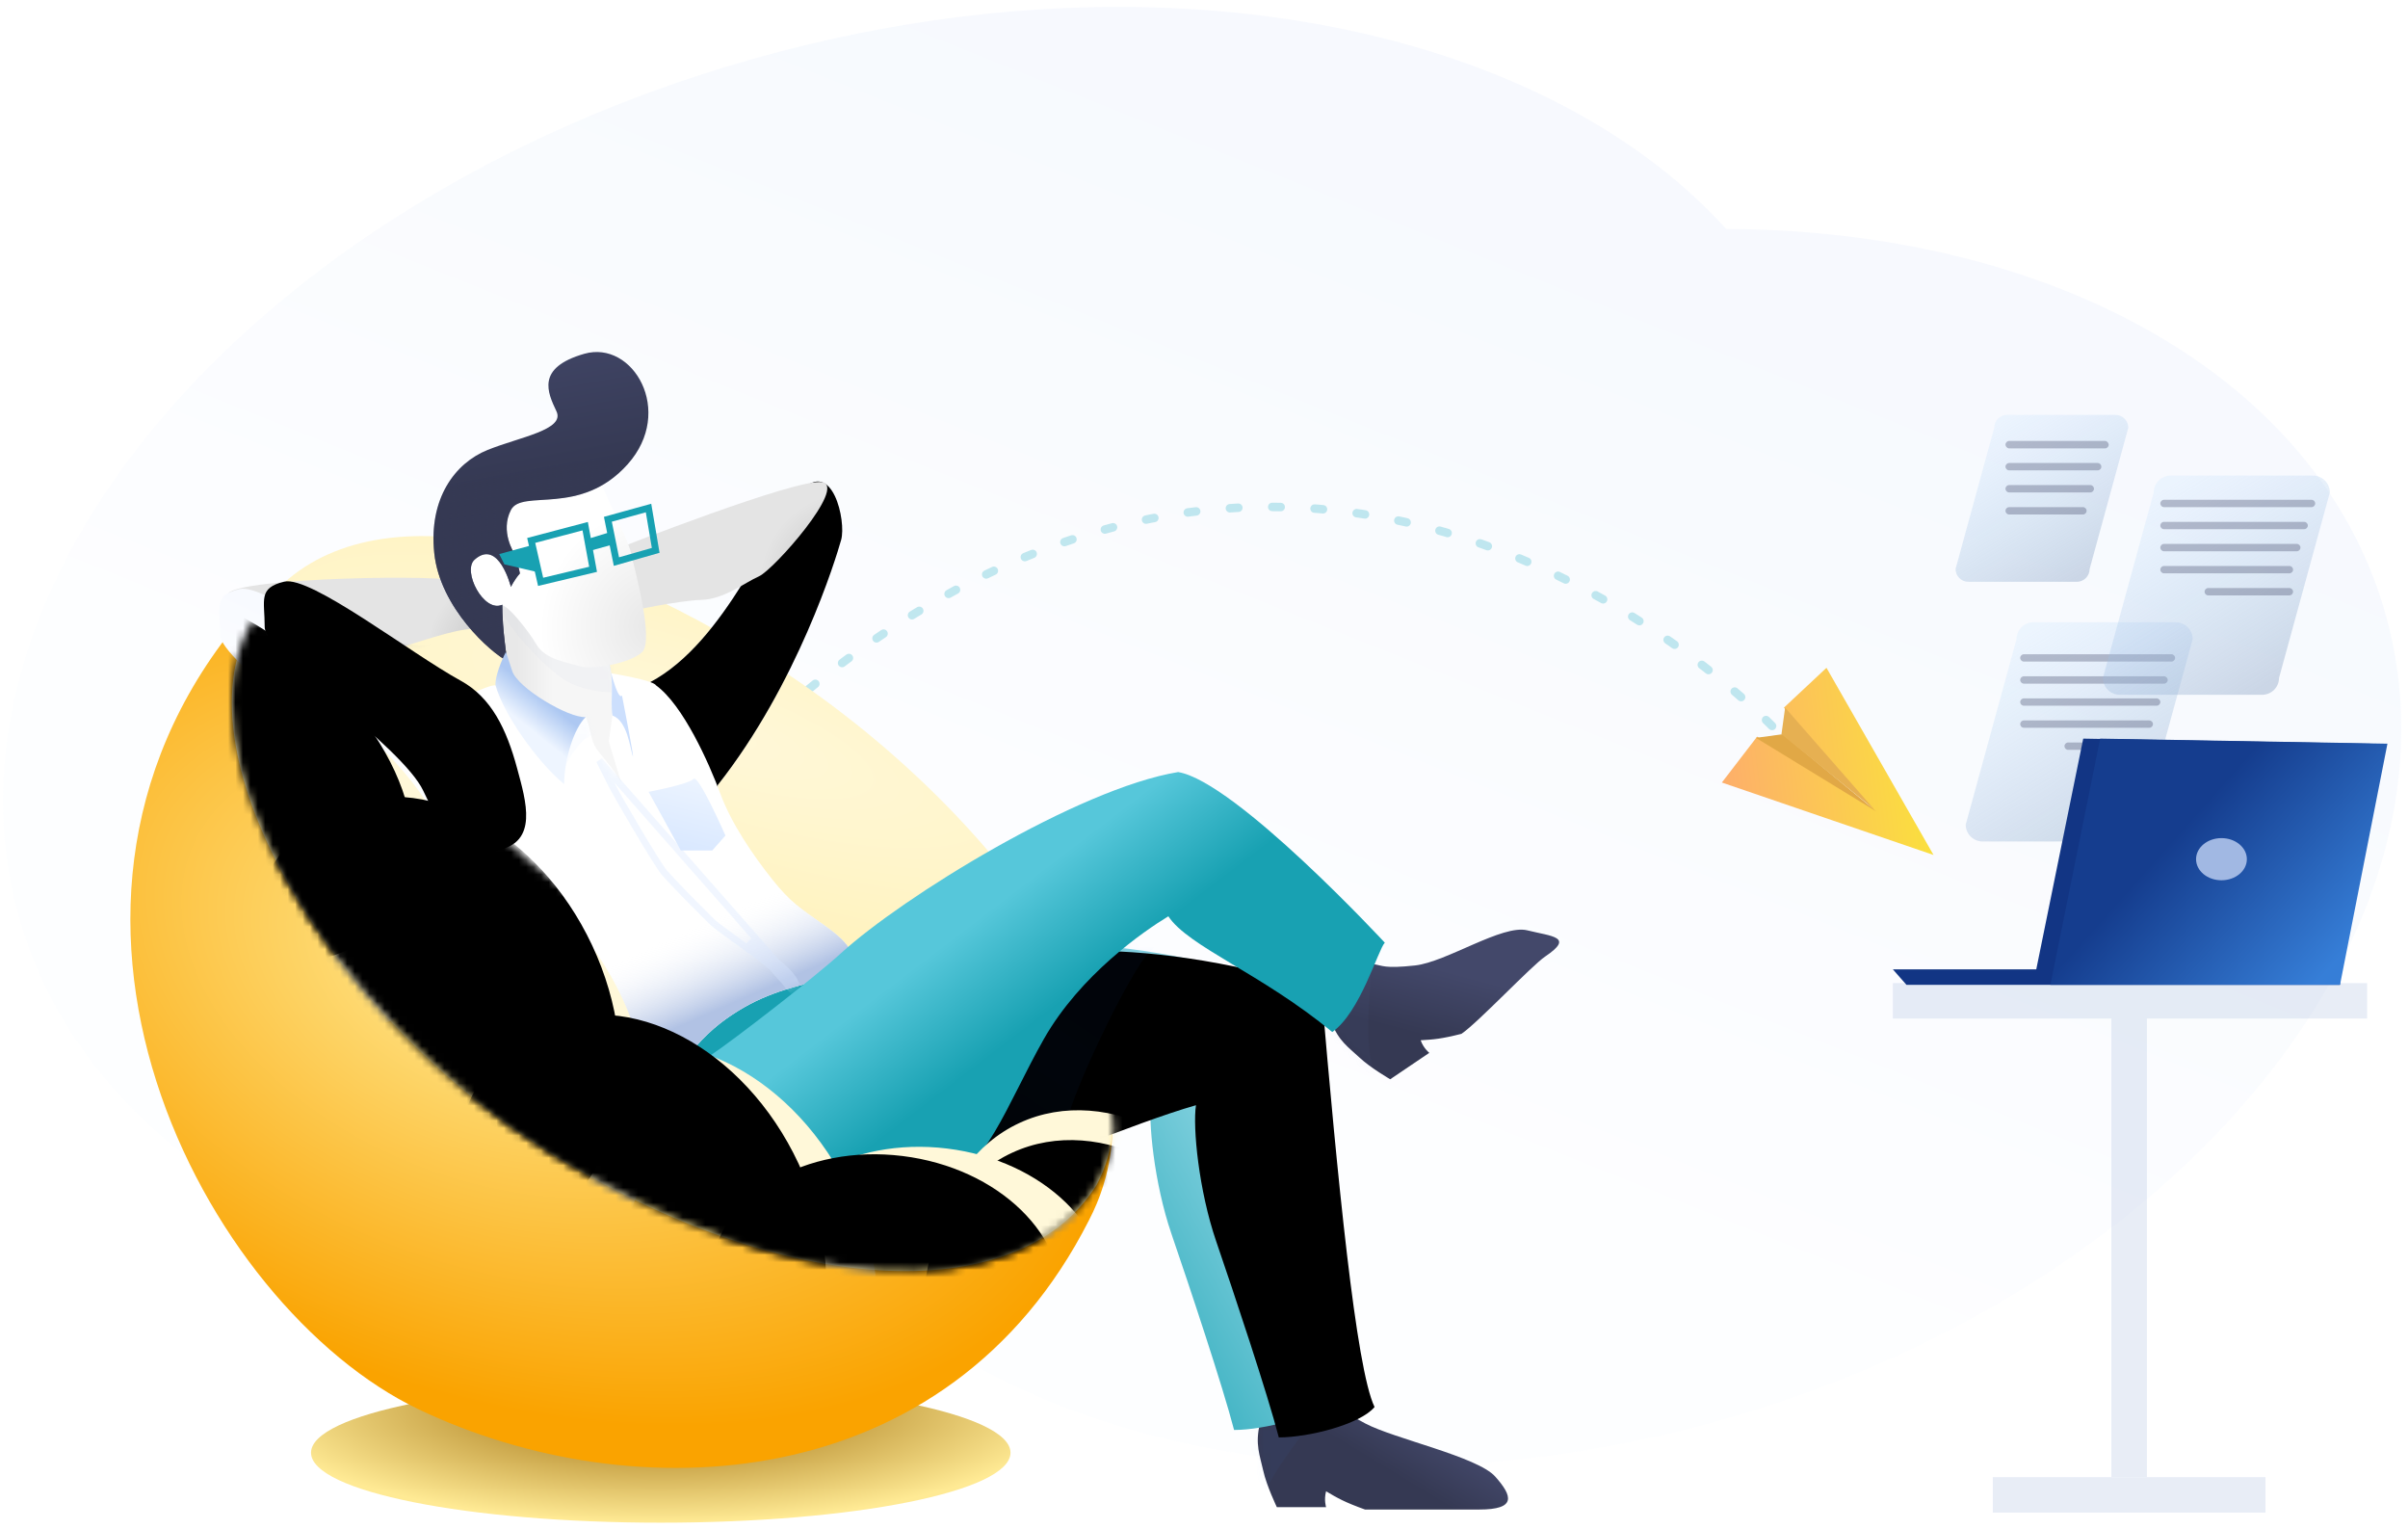 <?xml version="1.0" encoding="UTF-8"?>
<svg width="323px" height="205px" viewBox="0 0 323 205" version="1.1" xmlns="http://www.w3.org/2000/svg" xmlns:xlink="http://www.w3.org/1999/xlink">
    <!-- Generator: Sketch 55 (78076) - https://sketchapp.com -->
    <title>Group 12</title>
    <desc>Created with Sketch.</desc>
    <defs>
        <linearGradient x1="50%" y1="68.49%" x2="75.703%" y2="28.392%" id="linearGradient-1">
            <stop stop-color="#ECF2FC" offset="0%"></stop>
            <stop stop-color="#B9CFF7" offset="100%"></stop>
        </linearGradient>
        <linearGradient x1="30.287%" y1="1.415%" x2="85.036%" y2="88.586%" id="linearGradient-2">
            <stop stop-color="#ACD6FF" stop-opacity="0.152" offset="0%"></stop>
            <stop stop-color="#96ACCB" stop-opacity="0.457" offset="100%"></stop>
        </linearGradient>
        <linearGradient x1="30.287%" y1="2.612%" x2="85.036%" y2="87.635%" id="linearGradient-3">
            <stop stop-color="#ACD6FF" stop-opacity="0.152" offset="0%"></stop>
            <stop stop-color="#96ACCB" stop-opacity="0.457" offset="100%"></stop>
        </linearGradient>
        <linearGradient x1="30.287%" y1="3.317%" x2="85.036%" y2="87.075%" id="linearGradient-4">
            <stop stop-color="#ACD6FF" stop-opacity="0.152" offset="0%"></stop>
            <stop stop-color="#96ACCB" stop-opacity="0.457" offset="100%"></stop>
        </linearGradient>
        <polygon id="path-5" points="0.227 0.206 4.998 0.206 4.998 61.749 0.227 61.749"></polygon>
        <polygon id="path-7" points="-15.675 61.73 20.9 61.73 20.9 66.478 -15.675 66.478"></polygon>
        <polygon id="path-9" points="-29.079 -4.522 34.531 -4.522 34.531 0.226 -29.079 0.226"></polygon>
        <linearGradient x1="93.396%" y1="76.951%" x2="36.884%" y2="40.159%" id="linearGradient-11">
            <stop stop-color="#367ED7" offset="0%"></stop>
            <stop stop-color="#153D8E" offset="100%"></stop>
        </linearGradient>
        <polygon id="path-12" points="0.227 33.465 6.903 0.452 45.436 1.131 39.075 33.465"></polygon>
        <linearGradient x1="0%" y1="66.996%" x2="106.166%" y2="55.405%" id="linearGradient-14">
            <stop stop-color="#FDAE6B" offset="0%"></stop>
            <stop stop-color="#FAE539" offset="100%"></stop>
        </linearGradient>
        <radialGradient cx="50%" cy="14.73%" fx="50%" fy="14.73%" r="85.27%" gradientTransform="translate(0.5,0.147),scale(0.206,1),rotate(90),scale(1,3.338),translate(-0.5,-0.147)" id="radialGradient-15">
            <stop stop-color="#956100" offset="0%"></stop>
            <stop stop-color="#FFEA94" offset="100%"></stop>
        </radialGradient>
        <radialGradient cx="42.055%" cy="45.541%" fx="42.055%" fy="45.541%" r="42.301%" gradientTransform="translate(0.421,0.455),scale(0.836,1),rotate(-67.673),scale(1,1.539),translate(-0.421,-0.455)" id="radialGradient-16">
            <stop stop-color="#FFEA94" offset="0%"></stop>
            <stop stop-color="#FAA300" offset="100%"></stop>
        </radialGradient>
        <radialGradient cx="52.947%" cy="28.624%" fx="52.947%" fy="28.624%" r="54.238%" gradientTransform="translate(0.529,0.286),scale(0.824,1),rotate(108.547),scale(1,3.925),translate(-0.529,-0.286)" id="radialGradient-17">
            <stop stop-color="#FFF8D9" offset="0%"></stop>
            <stop stop-color="#FFEA94" offset="100%"></stop>
        </radialGradient>
        <filter x="-47.3%" y="-56.7%" width="194.6%" height="213.4%" filterUnits="objectBoundingBox" id="filter-18">
            <feGaussianBlur stdDeviation="8.359" in="SourceGraphic"></feGaussianBlur>
        </filter>
        <linearGradient x1="78.226%" y1="44.63%" x2="50%" y2="65.69%" id="linearGradient-19">
            <stop stop-color="#43486A" offset="0%"></stop>
            <stop stop-color="#353953" offset="100%"></stop>
        </linearGradient>
        <path d="M1.417,10.889 C0.968,8.85 0.292,7.334 0.968,4.582 C1.643,1.829 9.42,0.27 10.401,1.151 C11.383,2.033 11.223,2.504 15.11,4.559 C18.997,6.614 30.138,9.003 32.523,11.669 C34.907,14.334 35.351,16.096 30.395,16.096 L15.064,16.096 C12.313,15.104 11.388,14.569 9.845,13.65 C9.531,14.802 9.845,15.782 9.845,15.782 L3.243,15.782 C3.243,15.782 1.866,12.928 1.417,10.889 Z" id="path-20"></path>
        <linearGradient x1="50%" y1="30.394%" x2="33.402%" y2="69.606%" id="linearGradient-22">
            <stop stop-color="#43486A" offset="0%"></stop>
            <stop stop-color="#353953" offset="100%"></stop>
        </linearGradient>
        <path d="M5.027,18.134 C3.564,16.759 2.205,15.92 1.248,13.376 C0.292,10.833 5.62,5.424 6.877,5.596 C8.135,5.769 8.264,6.228 12.465,5.771 C16.666,5.314 24.18,0.229 27.52,1.061 C30.859,1.894 33.857,1.911 29.922,4.57 C28.072,5.82 20.912,13.437 18.689,14.939 C15.966,15.628 14.941,15.701 13.217,15.8 C13.592,16.882 14.374,17.49 14.374,17.49 L9.132,21.032 C9.132,21.032 6.49,19.508 5.027,18.134 Z" id="path-23"></path>
        <linearGradient x1="60.639%" y1="16.269%" x2="52.24%" y2="80.014%" id="linearGradient-25">
            <stop stop-color="#F5F8FF" offset="0%"></stop>
            <stop stop-color="#FFFFFF" offset="100%"></stop>
        </linearGradient>
        <path d="M88.874,46.246 C99.084,40.835 104.902,25.039 109.119,20.598 C113.336,16.156 115.198,24.654 114.501,27.155 C113.804,29.657 108.664,46.472 97.937,60.053 C97.937,68.925 87.555,53.365 88.874,46.246 Z" id="path-26"></path>
        <filter x="-1.7%" y="2.8%" width="105.2%" height="88.8%" filterUnits="objectBoundingBox" id="filter-27">
            <feGaussianBlur stdDeviation="2" in="SourceAlpha" result="shadowBlurInner1"></feGaussianBlur>
            <feOffset dx="0" dy="0" in="shadowBlurInner1" result="shadowOffsetInner1"></feOffset>
            <feComposite in="shadowOffsetInner1" in2="SourceAlpha" operator="arithmetic" k2="-1" k3="1" result="shadowInnerInner1"></feComposite>
            <feColorMatrix values="0 0 0 0 0.898   0 0 0 0 0.941   0 0 0 0 1  0 0 0 1 0" type="matrix" in="shadowInnerInner1"></feColorMatrix>
        </filter>
        <radialGradient cx="100%" cy="77.381%" fx="100%" fy="77.381%" r="66.844%" gradientTransform="translate(1,0.774),scale(0.587,1),rotate(-59.945),scale(1,0.959),translate(-1,-0.774)" id="radialGradient-28">
            <stop stop-color="#BEBEBE" offset="0%"></stop>
            <stop stop-color="#E4E4E4" offset="100%"></stop>
        </radialGradient>
        <linearGradient x1="50%" y1="53.77%" x2="86.122%" y2="39.189%" id="linearGradient-29">
            <stop stop-color="#18A1B2" offset="0%"></stop>
            <stop stop-color="#87D3E1" offset="100%"></stop>
        </linearGradient>
        <path d="M3.245,21.482 C6.219,17.489 13.499,9.161 29.171,6.127 C44.843,3.092 59.236,0.259 85.656,8.082 C87.831,33.471 90.31,59.034 92.811,64.21 C90.903,66.521 84.011,68.287 79.967,68.287 C78.5,62.571 73.903,48.799 71.568,41.988 C69.233,35.176 68.405,26.72 68.856,23.739 C60.894,25.99 44.585,32.833 38.867,34.861 C33.149,36.888 13.531,43.315 7.037,38.14 C0.543,32.966 0.272,25.475 3.245,21.482 Z" id="path-30"></path>
        <filter x="-5.5%" y="-5.1%" width="112.1%" height="114.2%" filterUnits="objectBoundingBox" id="filter-32">
            <feGaussianBlur stdDeviation="3.5" in="SourceAlpha" result="shadowBlurInner1"></feGaussianBlur>
            <feOffset dx="6" dy="1" in="shadowBlurInner1" result="shadowOffsetInner1"></feOffset>
            <feComposite in="shadowOffsetInner1" in2="SourceAlpha" operator="arithmetic" k2="-1" k3="1" result="shadowInnerInner1"></feComposite>
            <feColorMatrix values="0 0 0 0 0.094   0 0 0 0 0.631   0 0 0 0 0.698  0 0 0 1 0" type="matrix" in="shadowInnerInner1"></feColorMatrix>
        </filter>
        <linearGradient x1="50%" y1="100%" x2="80.27%" y2="39.074%" id="linearGradient-33">
            <stop stop-color="#002343" offset="0%"></stop>
            <stop stop-color="#1A72FF" stop-opacity="0.437" offset="100%"></stop>
        </linearGradient>
        <linearGradient x1="16.204%" y1="50%" x2="42.225%" y2="50%" id="linearGradient-34">
            <stop stop-color="#E8E8E8" offset="0%"></stop>
            <stop stop-color="#F6F6F6" offset="100%"></stop>
        </linearGradient>
        <path d="M3.167,14.055 C2.379,10.12 0.859,3.223 0.555,1.749 C0.251,0.275 14.958,5.366 14.958,5.366 L16.807,15.014 L18.924,31.33 C18.924,31.33 3.956,17.99 3.167,14.055 Z" id="path-35"></path>
        <linearGradient x1="76.236%" y1="78.888%" x2="67.085%" y2="60.205%" id="linearGradient-37">
            <stop stop-color="#B1C2E4" offset="0%"></stop>
            <stop stop-color="#FFFFFF" stop-opacity="0" offset="100%"></stop>
        </linearGradient>
        <path d="M28.032,0.293 C28.032,0.293 33.616,1.198 34,1.893 C37.632,4.518 41.125,12.331 42.617,16.379 C44.109,20.426 46.969,24.606 49.548,27.856 C52.127,31.106 53.364,31.777 56.742,34.181 C60.121,36.586 61.362,38.493 59.45,40.286 C57.538,42.079 46.527,41.383 38.689,51.13 C31.841,53.924 31.85,54.946 29.815,48.909 C27.781,42.871 11.052,27.776 8.338,25.648 C5.625,23.521 6.673,21.476 5.989,14.959 C5.305,8.442 0.372,3.158 4.522,3.158 C7.792,4.37 10.977,1.893 12.415,1.893 C17.653,3.191 18.846,8.323 21.021,7.247 C23.196,6.171 24.588,6.171 24.588,6.171 C25.095,7.195 25.259,8.95 25.766,9.975 C26.273,10.999 28.396,13.054 29.34,14.959 L27.672,9.416 L28.137,6.101 L28.032,0.293 Z" id="path-38"></path>
        <linearGradient x1="43.749%" y1="35.102%" x2="60.822%" y2="47.974%" id="linearGradient-40">
            <stop stop-color="#56C7DA" offset="0%"></stop>
            <stop stop-color="#18A1B2" offset="100%"></stop>
        </linearGradient>
        <radialGradient cx="100%" cy="77.381%" fx="100%" fy="77.381%" r="61.134%" gradientTransform="translate(1,0.774),scale(0.995,1),rotate(-71.153),scale(1,0.959),translate(-1,-0.774)" id="radialGradient-41">
            <stop stop-color="#E7E7E7" offset="0%"></stop>
            <stop stop-color="#FFFFFF" offset="100%"></stop>
        </radialGradient>
        <radialGradient cx="100%" cy="77.381%" fx="100%" fy="77.381%" r="80.752%" gradientTransform="translate(1,0.774),scale(0.349,1),rotate(-45.764),scale(1,0.959),translate(-1,-0.774)" id="radialGradient-42">
            <stop stop-color="#BEBEBE" offset="0%"></stop>
            <stop stop-color="#E4E4E4" offset="100%"></stop>
        </radialGradient>
        <path d="M14.424,11.909 C18.402,13.512 31.284,7.132 35.372,7.698 C39.13,8.219 34.362,2.37 32.951,1.335 C31.539,0.3 3.323,0.769 1.842,2.929 C0.361,5.09 11.125,10.58 14.424,11.909 Z" id="path-43"></path>
        <linearGradient x1="23.703%" y1="-6.56%" x2="30.6%" y2="43.646%" id="linearGradient-45">
            <stop stop-color="#43486A" offset="0%"></stop>
            <stop stop-color="#353953" offset="100%"></stop>
        </linearGradient>
        <linearGradient x1="54.451%" y1="38.183%" x2="59.554%" y2="88.708%" id="linearGradient-46">
            <stop stop-color="#353953" stop-opacity="0" offset="0%"></stop>
            <stop stop-color="#353953" offset="100%"></stop>
        </linearGradient>
        <path d="M70.639,28.939 C70.639,28.939 68.719,26.036 70.203,23.156 C71.688,20.276 79.523,24.117 85.868,17.017 C92.214,9.917 86.575,0.336 80.052,2.205 C73.529,4.073 75.128,7.421 76.311,9.917 C77.493,12.414 71.409,13.352 67.058,15.11 C62.706,16.867 59.155,21.597 59.921,28.939 C60.688,36.282 67.532,42.294 69.71,43.4 C69.077,39.061 69.049,37.067 69.049,35.859 C66.55,37.008 63.64,31.31 65.334,29.811 C68.571,26.947 70.203,33.47 70.203,33.47 C70.203,33.47 70.639,32.541 71.409,31.661 C71.116,30.09 70.639,28.939 70.639,28.939 Z" id="path-47"></path>
        <linearGradient x1="36.934%" y1="57.532%" x2="50%" y2="33.787%" id="linearGradient-48">
            <stop stop-color="#EEF5FF" offset="0%"></stop>
            <stop stop-color="#ADC8F2" offset="100%"></stop>
        </linearGradient>
        <linearGradient x1="87.04%" y1="16.269%" x2="57.797%" y2="80.014%" id="linearGradient-49">
            <stop stop-color="#F5F8FF" offset="0%"></stop>
            <stop stop-color="#FFFFFF" offset="100%"></stop>
        </linearGradient>
        <path d="M57.458,47.041 C50.739,43.364 37.317,32.913 33.79,33.766 C30.262,34.619 31.177,36.203 31.177,39.838 C31.177,43.473 49.614,55.748 52.453,61.822 C53.668,64.421 56.781,70.844 62.354,69.797 C67.927,68.751 66.236,63.239 65.035,58.794 C63.623,53.568 61.596,49.304 57.458,47.041 Z" id="path-50"></path>
        <filter x="-10.2%" y="-9.9%" width="117.7%" height="119.5%" filterUnits="objectBoundingBox" id="filter-51">
            <feGaussianBlur stdDeviation="2" in="SourceAlpha" result="shadowBlurInner1"></feGaussianBlur>
            <feOffset dx="6" dy="-1" in="shadowBlurInner1" result="shadowOffsetInner1"></feOffset>
            <feComposite in="shadowOffsetInner1" in2="SourceAlpha" operator="arithmetic" k2="-1" k3="1" result="shadowInnerInner1"></feComposite>
            <feColorMatrix values="0 0 0 0 0.898   0 0 0 0 0.941   0 0 0 0 1  0 0 0 1 0" type="matrix" in="shadowInnerInner1"></feColorMatrix>
        </filter>
        <path d="M50.831,71.928 C81.575,91.05 113.327,93.139 124.003,76.134 C136.825,51.343 92.86,62.07 62.116,42.949 C31.372,23.827 32.132,7.867 10.925,0.265 C0.249,17.271 20.086,52.807 50.831,71.928 Z" id="path-52"></path>
        <path d="M-4.164,47.79 C11.883,58.162 30.265,58.335 36.893,48.176 C43.522,38.017 35.886,21.373 19.839,11 C3.793,0.628 -14.589,0.455 -21.218,10.614 C-27.846,20.774 -20.211,37.418 -4.164,47.79 Z" id="path-54"></path>
        <filter x="-4.1%" y="-7.9%" width="108.2%" height="115.8%" filterUnits="objectBoundingBox" id="filter-55">
            <feGaussianBlur stdDeviation="3" in="SourceAlpha" result="shadowBlurInner1"></feGaussianBlur>
            <feOffset dx="-7" dy="-9" in="shadowBlurInner1" result="shadowOffsetInner1"></feOffset>
            <feComposite in="shadowOffsetInner1" in2="SourceAlpha" operator="arithmetic" k2="-1" k3="1" result="shadowInnerInner1"></feComposite>
            <feColorMatrix values="0 0 0 0 1   0 0 0 0 0.918   0 0 0 0 0.58  0 0 0 1 0" type="matrix" in="shadowInnerInner1"></feColorMatrix>
        </filter>
        <path d="M52.132,89.132 C63.958,83.643 67.635,66.578 60.344,51.016 C53.053,35.453 37.555,27.287 25.729,32.776 C13.903,38.265 10.227,55.33 17.518,70.892 C24.809,86.455 40.306,94.621 52.132,89.132 Z" id="path-56"></path>
        <filter x="-4.7%" y="-3.4%" width="109.3%" height="106.9%" filterUnits="objectBoundingBox" id="filter-57">
            <feGaussianBlur stdDeviation="3" in="SourceAlpha" result="shadowBlurInner1"></feGaussianBlur>
            <feOffset dx="-4" dy="-7" in="shadowBlurInner1" result="shadowOffsetInner1"></feOffset>
            <feComposite in="shadowOffsetInner1" in2="SourceAlpha" operator="arithmetic" k2="-1" k3="1" result="shadowInnerInner1"></feComposite>
            <feColorMatrix values="0 0 0 0 1   0 0 0 0 0.918   0 0 0 0 0.58  0 0 0 1 0" type="matrix" in="shadowInnerInner1"></feColorMatrix>
        </filter>
        <path d="M82.801,115.361 C94.627,109.873 98.304,92.807 91.013,77.245 C83.722,61.683 68.224,53.517 56.398,59.005 C44.572,64.494 40.896,81.559 48.187,97.122 C55.478,112.684 70.975,120.85 82.801,115.361 Z" id="path-58"></path>
        <filter x="-4.7%" y="-3.4%" width="109.3%" height="106.9%" filterUnits="objectBoundingBox" id="filter-59">
            <feGaussianBlur stdDeviation="3" in="SourceAlpha" result="shadowBlurInner1"></feGaussianBlur>
            <feOffset dx="-7" dy="-4" in="shadowBlurInner1" result="shadowOffsetInner1"></feOffset>
            <feComposite in="shadowOffsetInner1" in2="SourceAlpha" operator="arithmetic" k2="-1" k3="1" result="shadowInnerInner1"></feComposite>
            <feColorMatrix values="0 0 0 0 1   0 0 0 0 0.918   0 0 0 0 0.58  0 0 0 1 0" type="matrix" in="shadowInnerInner1"></feColorMatrix>
        </filter>
        <path d="M140.05,124.18 C151.876,118.691 155.553,101.626 148.262,86.064 C140.971,70.501 125.473,62.335 113.647,67.824 C101.821,73.313 98.145,90.378 105.436,105.94 C112.727,121.502 128.224,129.669 140.05,124.18 Z" id="path-60"></path>
        <filter x="-2.1%" y="-1.2%" width="104.1%" height="102.5%" filterUnits="objectBoundingBox" id="filter-61">
            <feGaussianBlur stdDeviation="3" in="SourceAlpha" result="shadowBlurInner1"></feGaussianBlur>
            <feOffset dx="-1" dy="4" in="shadowBlurInner1" result="shadowOffsetInner1"></feOffset>
            <feComposite in="shadowOffsetInner1" in2="SourceAlpha" operator="arithmetic" k2="-1" k3="1" result="shadowInnerInner1"></feComposite>
            <feColorMatrix values="0 0 0 0 1   0 0 0 0 0.918   0 0 0 0 0.58  0 0 0 1 0" type="matrix" in="shadowInnerInner1"></feColorMatrix>
        </filter>
        <path d="M99.542,106.934 C112.493,108.516 123.978,101.811 125.194,91.957 C126.409,82.103 116.895,72.831 103.944,71.248 C90.993,69.665 79.508,76.371 78.293,86.225 C77.077,96.079 86.591,105.351 99.542,106.934 Z" id="path-62"></path>
        <filter x="-9.2%" y="-11.2%" width="118.3%" height="122.4%" filterUnits="objectBoundingBox" id="filter-63">
            <feGaussianBlur stdDeviation="3" in="SourceAlpha" result="shadowBlurInner1"></feGaussianBlur>
            <feOffset dx="-6" dy="1" in="shadowBlurInner1" result="shadowOffsetInner1"></feOffset>
            <feComposite in="shadowOffsetInner1" in2="SourceAlpha" operator="arithmetic" k2="-1" k3="1" result="shadowInnerInner1"></feComposite>
            <feColorMatrix values="0 0 0 0 1   0 0 0 0 0.918   0 0 0 0 0.58  0 0 0 1 0" type="matrix" in="shadowInnerInner1"></feColorMatrix>
        </filter>
        <linearGradient x1="74.738%" y1="0%" x2="50%" y2="100%" id="linearGradient-64">
            <stop stop-color="#EEF5FF" offset="0%"></stop>
            <stop stop-color="#D9E8FF" offset="100%"></stop>
        </linearGradient>
    </defs>
    <g id="Page-1" stroke="none" stroke-width="1" fill="none" fill-rule="evenodd">
        <g id="Artboard" transform="translate(-982, -54)">
            <g id="Group-12" transform="translate(980, 54)">
                <g id="Artwork" transform="translate(0.189, 0.917)">
                    <path d="M233.355,29.785 C276.584,29.947 312.497,49.241 321.697,81.087 C333.924,123.412 294.336,171.882 233.274,189.347 C189.19,201.956 145.964,194.957 120.734,174.162 C64.717,181.215 15.505,160.628 4.459,122.394 C-8.404,77.869 35.366,26.274 102.221,7.151 C155.935,-8.212 208.208,2.061 233.355,29.785 Z" id="background" fill="url(#linearGradient-1)" opacity="0.118"></path>
                    <g id="programs" transform="translate(263.894, 54.268)">
                        <path d="M7.144,0.452 L21.67,0.452 C22.625,0.452 23.399,1.223 23.399,2.174 L18.212,21.116 C18.212,22.067 17.437,22.838 16.482,22.838 L1.956,22.838 C1.001,22.838 0.227,22.067 0.227,21.116 L5.415,2.174 C5.415,1.223 6.189,0.452 7.144,0.452 Z" id="3" fill="url(#linearGradient-2)"></path>
                        <rect id="Rectangle" fill="#43486A" opacity="0.338" x="6.924" y="3.945" width="13.848" height="1" rx="0.5"></rect>
                        <path d="M7.417,6.904 L19.29,6.904 C19.562,6.904 19.783,7.125 19.783,7.397 L19.783,7.397 C19.783,7.67 19.562,7.891 19.29,7.891 L7.417,7.891 C7.145,7.891 6.924,7.67 6.924,7.397 L6.924,7.397 C6.924,7.125 7.145,6.904 7.417,6.904 Z" id="Rectangle-Copy-6" fill="#43486A" opacity="0.338"></path>
                        <path d="M7.417,9.863 L18.301,9.863 C18.573,9.863 18.794,10.084 18.794,10.356 L18.794,10.356 C18.794,10.629 18.573,10.85 18.301,10.85 L7.417,10.85 C7.145,10.85 6.924,10.629 6.924,10.356 L6.924,10.356 C6.924,10.084 7.145,9.863 7.417,9.863 Z" id="Rectangle-Copy-7" fill="#43486A" opacity="0.338"></path>
                        <path d="M7.417,12.822 L17.312,12.822 C17.584,12.822 17.805,13.043 17.805,13.315 L17.805,13.315 C17.805,13.588 17.584,13.809 17.312,13.809 L7.417,13.809 C7.145,13.809 6.924,13.588 6.924,13.315 L6.924,13.315 C6.924,13.043 7.145,12.822 7.417,12.822 Z" id="Rectangle-Copy-8" fill="#43486A" opacity="0.338"></path>
                        <path d="M10.677,28.264 L29.76,28.264 C31.015,28.264 32.032,29.277 32.032,30.526 L25.217,55.398 C25.217,56.647 24.2,57.66 22.945,57.66 L3.862,57.66 C2.607,57.66 1.59,56.647 1.59,55.398 L8.406,30.526 C8.406,29.277 9.423,28.264 10.677,28.264 Z" id="1" fill="url(#linearGradient-3)"></path>
                        <path d="M9.396,32.549 L29.182,32.549 C29.454,32.549 29.675,32.77 29.675,33.042 L29.675,33.042 C29.675,33.315 29.454,33.535 29.182,33.535 L9.396,33.535 C9.123,33.535 8.902,33.315 8.902,33.042 L8.902,33.042 C8.902,32.77 9.123,32.549 9.396,32.549 Z" id="Rectangle" fill="#43486A" opacity="0.338"></path>
                        <path d="M9.396,35.508 L28.193,35.508 C28.465,35.508 28.686,35.729 28.686,36.001 L28.686,36.001 C28.686,36.274 28.465,36.494 28.193,36.494 L9.396,36.494 C9.123,36.494 8.902,36.274 8.902,36.001 L8.902,36.001 C8.902,35.729 9.123,35.508 9.396,35.508 Z" id="Rectangle-Copy-6" fill="#43486A" opacity="0.338"></path>
                        <path d="M9.396,38.467 L27.203,38.467 C27.476,38.467 27.697,38.688 27.697,38.96 L27.697,38.96 C27.697,39.233 27.476,39.453 27.203,39.453 L9.396,39.453 C9.123,39.453 8.902,39.233 8.902,38.96 L8.902,38.96 C8.902,38.688 9.123,38.467 9.396,38.467 Z" id="Rectangle-Copy-7" fill="#43486A" opacity="0.338"></path>
                        <path d="M9.396,41.426 L26.214,41.426 C26.487,41.426 26.707,41.647 26.707,41.919 L26.707,41.919 C26.707,42.192 26.487,42.412 26.214,42.412 L9.396,42.412 C9.123,42.412 8.902,42.192 8.902,41.919 L8.902,41.919 C8.902,41.647 9.123,41.426 9.396,41.426 Z" id="Rectangle-Copy-8" fill="#43486A" opacity="0.338"></path>
                        <path d="M15.331,44.385 L26.214,44.385 C26.487,44.385 26.707,44.606 26.707,44.878 L26.707,44.878 C26.707,45.151 26.487,45.371 26.214,45.371 L15.331,45.371 C15.058,45.371 14.837,45.151 14.837,44.878 L14.837,44.878 C14.837,44.606 15.058,44.385 15.331,44.385 Z" id="Rectangle-Copy-9" fill="#43486A" opacity="0.338"></path>
                        <path d="M29.079,8.592 L48.162,8.592 C49.417,8.592 50.434,9.605 50.434,10.854 L43.618,35.726 C43.618,36.975 42.601,37.987 41.346,37.987 L22.263,37.987 C21.009,37.987 19.992,36.975 19.992,35.726 L26.807,10.854 C26.807,9.605 27.824,8.592 29.079,8.592 Z" id="2" fill="url(#linearGradient-4)"></path>
                        <path d="M28.19,11.836 L47.976,11.836 C48.248,11.836 48.469,12.057 48.469,12.329 L48.469,12.329 C48.469,12.602 48.248,12.822 47.976,12.822 L28.19,12.822 C27.917,12.822 27.697,12.602 27.697,12.329 L27.697,12.329 C27.697,12.057 27.917,11.836 28.19,11.836 Z" id="Rectangle" fill="#43486A" opacity="0.338"></path>
                        <path d="M28.19,14.795 L46.987,14.795 C47.259,14.795 47.48,15.016 47.48,15.288 L47.48,15.288 C47.48,15.561 47.259,15.781 46.987,15.781 L28.19,15.781 C27.917,15.781 27.697,15.561 27.697,15.288 L27.697,15.288 C27.697,15.016 27.917,14.795 28.19,14.795 Z" id="Rectangle-Copy-6" fill="#43486A" opacity="0.338"></path>
                        <path d="M28.19,17.754 L45.997,17.754 C46.27,17.754 46.491,17.975 46.491,18.247 L46.491,18.247 C46.491,18.52 46.27,18.74 45.997,18.74 L28.19,18.74 C27.917,18.74 27.697,18.52 27.697,18.247 L27.697,18.247 C27.697,17.975 27.917,17.754 28.19,17.754 Z" id="Rectangle-Copy-7" fill="#43486A" opacity="0.338"></path>
                        <path d="M28.19,20.713 L45.008,20.713 C45.281,20.713 45.501,20.934 45.501,21.206 L45.501,21.206 C45.501,21.479 45.281,21.699 45.008,21.699 L28.19,21.699 C27.917,21.699 27.697,21.479 27.697,21.206 L27.697,21.206 C27.697,20.934 27.917,20.713 28.19,20.713 Z" id="Rectangle-Copy-8" fill="#43486A" opacity="0.338"></path>
                        <path d="M34.125,23.672 L45.008,23.672 C45.281,23.672 45.501,23.893 45.501,24.165 L45.501,24.165 C45.501,24.438 45.281,24.658 45.008,24.658 L34.125,24.658 C33.852,24.658 33.631,24.438 33.631,24.165 L33.631,24.165 C33.631,23.893 33.852,23.672 34.125,23.672 Z" id="Rectangle-Copy-9" fill="#43486A" opacity="0.338"></path>
                    </g>
                    <g id="laptop" transform="translate(255.262, 97.682)">
                        <g id="table" opacity="0.2" transform="translate(29.533, 37.761)">
                            <mask id="mask-6" fill="white">
                                <use xlink:href="#path-5"></use>
                            </mask>
                            <use id="Rectangle-3" fill="#8CA4D4" xlink:href="#path-5"></use>
                            <mask id="mask-8" fill="white">
                                <use xlink:href="#path-7"></use>
                            </mask>
                            <use id="Rectangle-2-copy" fill="#8CA4D4" xlink:href="#path-7"></use>
                            <mask id="mask-10" fill="white">
                                <use xlink:href="#path-9"></use>
                            </mask>
                            <use id="Rectangle-2" fill="#8CA4D4" xlink:href="#path-9"></use>
                        </g>
                        <polygon id="front" fill="#123584" points="19.31 33.239 25.986 0.452 64.519 1.131 57.931 33.239"></polygon>
                        <polygon id="bottom" fill="#123584" points="0.454 31.396 60.424 31.396 60.424 33.465 2.272 33.465"></polygon>
                        <g id="back" transform="translate(21.355, 0)">
                            <mask id="mask-13" fill="white">
                                <use xlink:href="#path-12"></use>
                            </mask>
                            <use id="Shape-9" fill="url(#linearGradient-11)" xlink:href="#path-12"></use>
                            <path d="M23.172,13.793 C25.054,13.793 26.58,15.059 26.58,16.62 C26.58,18.181 25.054,19.446 23.172,19.446 C21.29,19.446 19.765,18.181 19.765,16.62 C19.765,15.059 21.29,13.793 23.172,13.793 Z" id="Ellipse-5" fill="#A1B8E3" mask="url(#mask-13)"></path>
                        </g>
                    </g>
                    <g id="message" transform="translate(82.378, 66.119)">
                        <path d="M0.2,53.793 C83.649,-50.183 158.117,31.337 158.117,31.337" id="line" stroke="#87D3E1" stroke-width="1.136" fill-opacity="0" fill="#000000" opacity="0.5" stroke-linecap="round" stroke-dasharray="1.136,4.545"></path>
                        <g id="rocket" transform="translate(150.166, 22.292)">
                            <polygon id="Shape-5" fill="url(#linearGradient-14)" points="0.23 15.609 4.962 9.456 20.302 19.01 8.552 5.57 14.264 0.226 28.624 25.325"></polygon>
                            <polygon id="Shape-6" fill="#E1A846" points="4.799 9.618 8.389 9.132 20.955 19.496"></polygon>
                            <polygon id="Shape-7" fill="#E6B052" points="8.226 9.132 8.716 5.57 20.628 19.172"></polygon>
                        </g>
                    </g>
                    <g id="Person" transform="translate(0.14, 44.319)">
                        <path d="M90.303,158.959 C116.212,158.959 137.216,154.758 137.216,149.576 C137.216,144.393 116.212,140.192 90.303,140.192 C64.394,140.192 43.391,144.393 43.391,149.576 C43.391,154.758 64.394,158.959 90.303,158.959 Z" id="chair-shadow" fill="url(#radialGradient-15)"></path>
                        <path d="M57.835,143.76 C86.584,157.487 128.794,155.674 147.729,118.423 C160.238,94.454 133.549,65.754 104.232,45.797 C77.92,27.885 54.517,23.823 40.786,33.907 C39.218,35.059 36.431,34.832 35.164,36.399 C0.311,75.996 29.086,130.033 57.835,143.76 Z" id="chair" fill="url(#radialGradient-16)"></path>
                        <path d="M75.593,109.464 C106.337,128.585 138.089,130.675 148.765,113.669 C158.671,95.297 134.64,62.069 103.895,42.947 C73.151,23.826 46.364,20.795 35.688,37.801 C25.012,54.806 44.849,90.342 75.593,109.464 Z" id="cushion" fill="url(#radialGradient-17)"></path>
                        <path d="M82.541,96.049 C96.326,104.628 110.563,105.565 115.35,97.936 C119.791,89.693 109.016,74.786 95.231,66.208 C81.446,57.629 69.435,56.27 64.648,63.899 C59.862,71.528 68.756,87.471 82.541,96.049 Z" id="shadow" fill="#94B0D7" filter="url(#filter-18)"></path>
                        <g id="shoe" transform="translate(169.702, 141.096)">
                            <mask id="mask-21" fill="white">
                                <use xlink:href="#path-20"></use>
                            </mask>
                            <use id="Path-17" fill="url(#linearGradient-19)" xlink:href="#path-20"></use>
                            <path d="M1.433,14.237 C2.856,10.589 8.399,3.784 10.006,1.569 C11.076,0.093 7.529,0.963 -0.638,4.18 C-0.205,13.316 0.485,16.669 1.433,14.237 Z" id="Path-21" fill="#3D82F0" style="mix-blend-mode: multiply;" opacity="0.2" mask="url(#mask-21)"></path>
                        </g>
                        <g id="shoe" transform="translate(179.017, 78.462)">
                            <mask id="mask-24" fill="white">
                                <use xlink:href="#path-23"></use>
                            </mask>
                            <use id="Path-17-Copy" fill="url(#linearGradient-22)" xlink:href="#path-23"></use>
                            <path d="M7.192,20.495 C4.991,15.957 7.258,5.717 6.254,4.81 C5.585,4.206 3.614,6.649 0.341,12.138 C-1.216,13.675 -0.743,15.592 1.758,17.89 C5.51,21.337 9.393,25.033 7.192,20.495 Z" id="Path-19" fill="#617FC8" style="mix-blend-mode: multiply;" opacity="0.2" mask="url(#mask-24)"></path>
                        </g>
                        <g id="sleeve">
                            <use fill="url(#linearGradient-25)" fill-rule="evenodd" xlink:href="#path-26"></use>
                            <use fill="black" fill-opacity="1" filter="url(#filter-27)" xlink:href="#path-26"></use>
                        </g>
                        <path d="M84.507,28.323 C84.507,28.323 108.707,18.797 111.979,19.427 C115.25,20.056 105.472,31.157 103.472,32.052 C101.471,32.948 98.752,35.133 95.743,35.211 C92.734,35.289 85.818,36.772 85.818,36.772 L84.507,28.323 Z" id="arm" fill="url(#radialGradient-28)"></path>
                        <g id="leg" transform="translate(87.237, 78.236)">
                            <mask id="mask-31" fill="white">
                                <use xlink:href="#path-30"></use>
                            </mask>
                            <g id="Path-7">
                                <use fill="url(#linearGradient-29)" fill-rule="evenodd" xlink:href="#path-30"></use>
                                <use fill="black" fill-opacity="1" filter="url(#filter-32)" xlink:href="#path-30"></use>
                            </g>
                            <path d="M57.264,28.372 C57.264,24.833 66.265,6.16 68.676,4.163 C70.283,2.833 68.7,2.266 63.928,2.464 C53.057,13.695 46.907,22.331 45.48,28.372 C43.338,37.433 57.264,31.91 57.264,28.372 Z" id="Path" fill="url(#linearGradient-33)" style="mix-blend-mode: multiply;" opacity="0.3" mask="url(#mask-31)"></path>
                        </g>
                        <g id="neck" transform="translate(67.699, 34.37)">
                            <mask id="mask-36" fill="white">
                                <use xlink:href="#path-35"></use>
                            </mask>
                            <use id="Path-4" fill="url(#linearGradient-34)" xlink:href="#path-35"></use>
                            <path d="M1.357,2.159 C1.357,3.64 6.938,9.975 9.953,11.712 C11.963,12.869 14.778,13.394 18.399,13.287 L17.572,4.757 L1.357,0.682 C1.357,0.679 1.357,1.171 1.357,2.159 Z" id="Path-22" fill="#7890CB" style="mix-blend-mode: multiply;" opacity="0.2" mask="url(#mask-36)"></path>
                        </g>
                        <g id="shirt" transform="translate(55.659, 44.771)">
                            <mask id="mask-39" fill="white">
                                <use xlink:href="#path-38"></use>
                            </mask>
                            <g id="Path-9">
                                <use fill="#FFFFFF" xlink:href="#path-38"></use>
                                <use fill="url(#linearGradient-37)" xlink:href="#path-38"></use>
                            </g>
                            <path d="M46.491,36.193 L52.784,43.352 L52.705,42.03 C52.648,41.075 51.132,39.664 48.104,37.385 C47.818,37.169 47.517,36.945 47.196,36.709 C47.03,36.587 46.779,36.404 46.491,36.193 Z M26.413,11.978 L52.592,41.757 L51.797,42.085 C51.766,41.555 50.22,40.116 47.558,38.111 C47.274,37.897 46.976,37.675 46.657,37.441 C45.948,36.918 43.688,35.284 43.509,35.154 C42.419,34.357 41.804,33.88 41.482,33.563 C39.11,31.227 36.048,28.103 35.093,26.976 C34.133,25.842 28.886,16.913 27.991,15.127 L26.413,11.978 Z" id="Shape-1" stroke="#D9E8FF" stroke-width="0.909" fill-opacity="0" fill="#000000" opacity="0.6" mask="url(#mask-39)"></path>
                            <path d="M21.56,13.156 C23.213,10.164 24.521,8.668 25.483,8.668 C26.446,8.668 26.277,7.213 24.978,4.304 L20.476,7.693 L21.56,13.156 Z" id="Path-23" fill="#CCDFFD" opacity="0.3" mask="url(#mask-39)"></path>
                        </g>
                        <path d="M114.482,82.59 C122.711,75.071 146.267,60.519 159.7,58.297 C167.396,59.571 187.422,81.176 187.422,81.176 C186.519,82.123 184.139,90.52 180.38,93.16 C170.912,85.337 161.04,81.684 158.39,77.639 C155.084,79.643 146.585,85.493 141.696,94.088 C136.808,102.683 133.565,112.474 127.994,112.72 C122.423,112.965 114.567,113.598 107.33,108.963 C103.127,106.272 91.026,100.272 96.905,96.341 C100.274,94.088 111.031,85.742 114.482,82.59 Z" id="leg" fill="url(#linearGradient-40)"></path>
                        <path d="M82.403,19.84 C82.96,21.24 86.018,27.385 86.313,28.916 C86.608,30.448 89.518,40.665 87.784,42.239 C86.051,43.812 80.852,44.609 79.399,44.105 C77.946,43.601 74.822,43.278 73.606,41.153 C72.671,39.52 69.7,35.728 68.921,35.946 C68.636,36.528 67.644,37.15 67.147,36.75 C65,35.023 63.16,33.153 64.034,28.916 C64.907,24.68 67.97,22.59 71.253,21.215 C74.537,19.84 81.845,18.439 82.403,19.84 Z" id="face" fill="url(#radialGradient-41)"></path>
                        <g id="arm" transform="translate(30.442, 31.43)">
                            <mask id="mask-44" fill="white">
                                <use xlink:href="#path-43"></use>
                            </mask>
                            <use id="Path-13" fill="url(#radialGradient-42)" xlink:href="#path-43"></use>
                            <path d="M6.592,3.131 C7.428,3.434 24.394,10.792 28.591,9.773 C31.39,9.093 27.903,10.378 18.131,13.626 C9.881,6.427 6.035,2.929 6.592,3.131 Z" id="Path-24" fill="#B9B9B9" opacity="0.5" mask="url(#mask-44)"></path>
                        </g>
                        <g id="hair">
                            <use fill="url(#linearGradient-45)" xlink:href="#path-47"></use>
                            <use fill="url(#linearGradient-46)" xlink:href="#path-47"></use>
                        </g>
                        <path d="M83.826,50.717 C85.813,51.419 86.193,55.071 86.534,56.101 C86.875,57.131 85.103,48.029 85.103,48.029 C84.479,48.885 83.144,43.072 83.395,43.924 C84.07,46.217 83.505,48.814 83.826,50.717 Z" id="colar" fill="#CCDFFD"></path>
                        <path d="M77.344,59.919 C77.344,56.684 78.636,52.442 80.232,50.928 C77.918,51.071 71.113,47.023 70.386,44.768 C69.66,42.512 69.525,42.189 69.525,42.189 C69.525,42.189 68.124,44.887 68.124,46.599 C69.115,50.311 73.538,56.756 77.344,59.919 Z" id="colar" fill="url(#linearGradient-48)"></path>
                        <g id="sleeve">
                            <use fill="url(#linearGradient-49)" fill-rule="evenodd" xlink:href="#path-50"></use>
                            <use fill="black" fill-opacity="1" filter="url(#filter-51)" xlink:href="#path-50"></use>
                        </g>
                        <g id="glasses" transform="translate(68.381, 21.933)">
                            <polygon id="Path-14" stroke="#18A1B2" stroke-width="0.909" fill-opacity="0" fill="#000000" points="4.544 5.304 5.807 10.857 12.844 9.176 11.784 3.392"></polygon>
                            <polygon id="Path-14-Copy" stroke="#18A1B2" stroke-width="0.909" fill-opacity="0" fill="#000000" points="14.828 2.466 15.974 8.14 21.243 6.636 20.281 0.958"></polygon>
                            <polygon id="Path-15" fill="#18A1B2" points="4.402 6.002 0.252 7.133 0.946 8.511 5.431 9.565"></polygon>
                            <polygon id="Path-16" fill="#18A1B2" points="12.017 5.143 15.183 4.172 15.532 5.836 12.245 6.748"></polygon>
                        </g>
                        <g id="cushion" transform="translate(24.762, 37.535)">
                            <g id="Mask-by-Oval">
                                <g id="Oval-3-+-Oval-3-Copy-+-Oval-3-Copy-2-+-Oval-3-Copy-4-+-Oval-3-Copy-3-Mask">
                                    <mask id="mask-53" fill="white">
                                        <use xlink:href="#path-52"></use>
                                    </mask>
                                    <use id="Mask" fill-opacity="0" fill="#000000" xlink:href="#path-52"></use>
                                    <g id="Oval-3" mask="url(#mask-53)">
                                        <use fill="#FFF8D9" fill-rule="evenodd" xlink:href="#path-54"></use>
                                        <use fill="black" fill-opacity="1" filter="url(#filter-55)" xlink:href="#path-54"></use>
                                    </g>
                                    <g id="Oval-3-Copy" mask="url(#mask-53)">
                                        <use fill="#FFF8D9" fill-rule="evenodd" xlink:href="#path-56"></use>
                                        <use fill="black" fill-opacity="1" filter="url(#filter-57)" xlink:href="#path-56"></use>
                                    </g>
                                    <g id="Oval-3-Copy-2" mask="url(#mask-53)">
                                        <use fill="#FFF8D9" fill-rule="evenodd" xlink:href="#path-58"></use>
                                        <use fill="black" fill-opacity="1" filter="url(#filter-59)" xlink:href="#path-58"></use>
                                    </g>
                                    <g id="Oval-3-Copy-4" mask="url(#mask-53)">
                                        <use fill="#FFF8D9" fill-rule="evenodd" xlink:href="#path-60"></use>
                                        <use fill="black" fill-opacity="1" filter="url(#filter-61)" xlink:href="#path-60"></use>
                                    </g>
                                    <g id="Oval-3-Copy-3" mask="url(#mask-53)">
                                        <use fill="#FFF8D9" fill-rule="evenodd" xlink:href="#path-62"></use>
                                        <use fill="black" fill-opacity="1" filter="url(#filter-63)" xlink:href="#path-62"></use>
                                    </g>
                                </g>
                            </g>
                        </g>
                        <path d="M88.67,60.949 C88.67,60.949 94.047,59.937 94.691,59.218 C95.336,58.498 98.978,66.814 98.978,66.814 L97.21,68.812 L92.995,68.812 L88.67,60.949 Z" id="pocket" fill="url(#linearGradient-64)"></path>
                    </g>
                    <g id="Clock" opacity="0.6" transform="translate(7.329, 28.116)">
                        <g id="Ellipse-4"></g>
                    </g>
                </g>
            </g>
        </g>
    </g>
</svg>